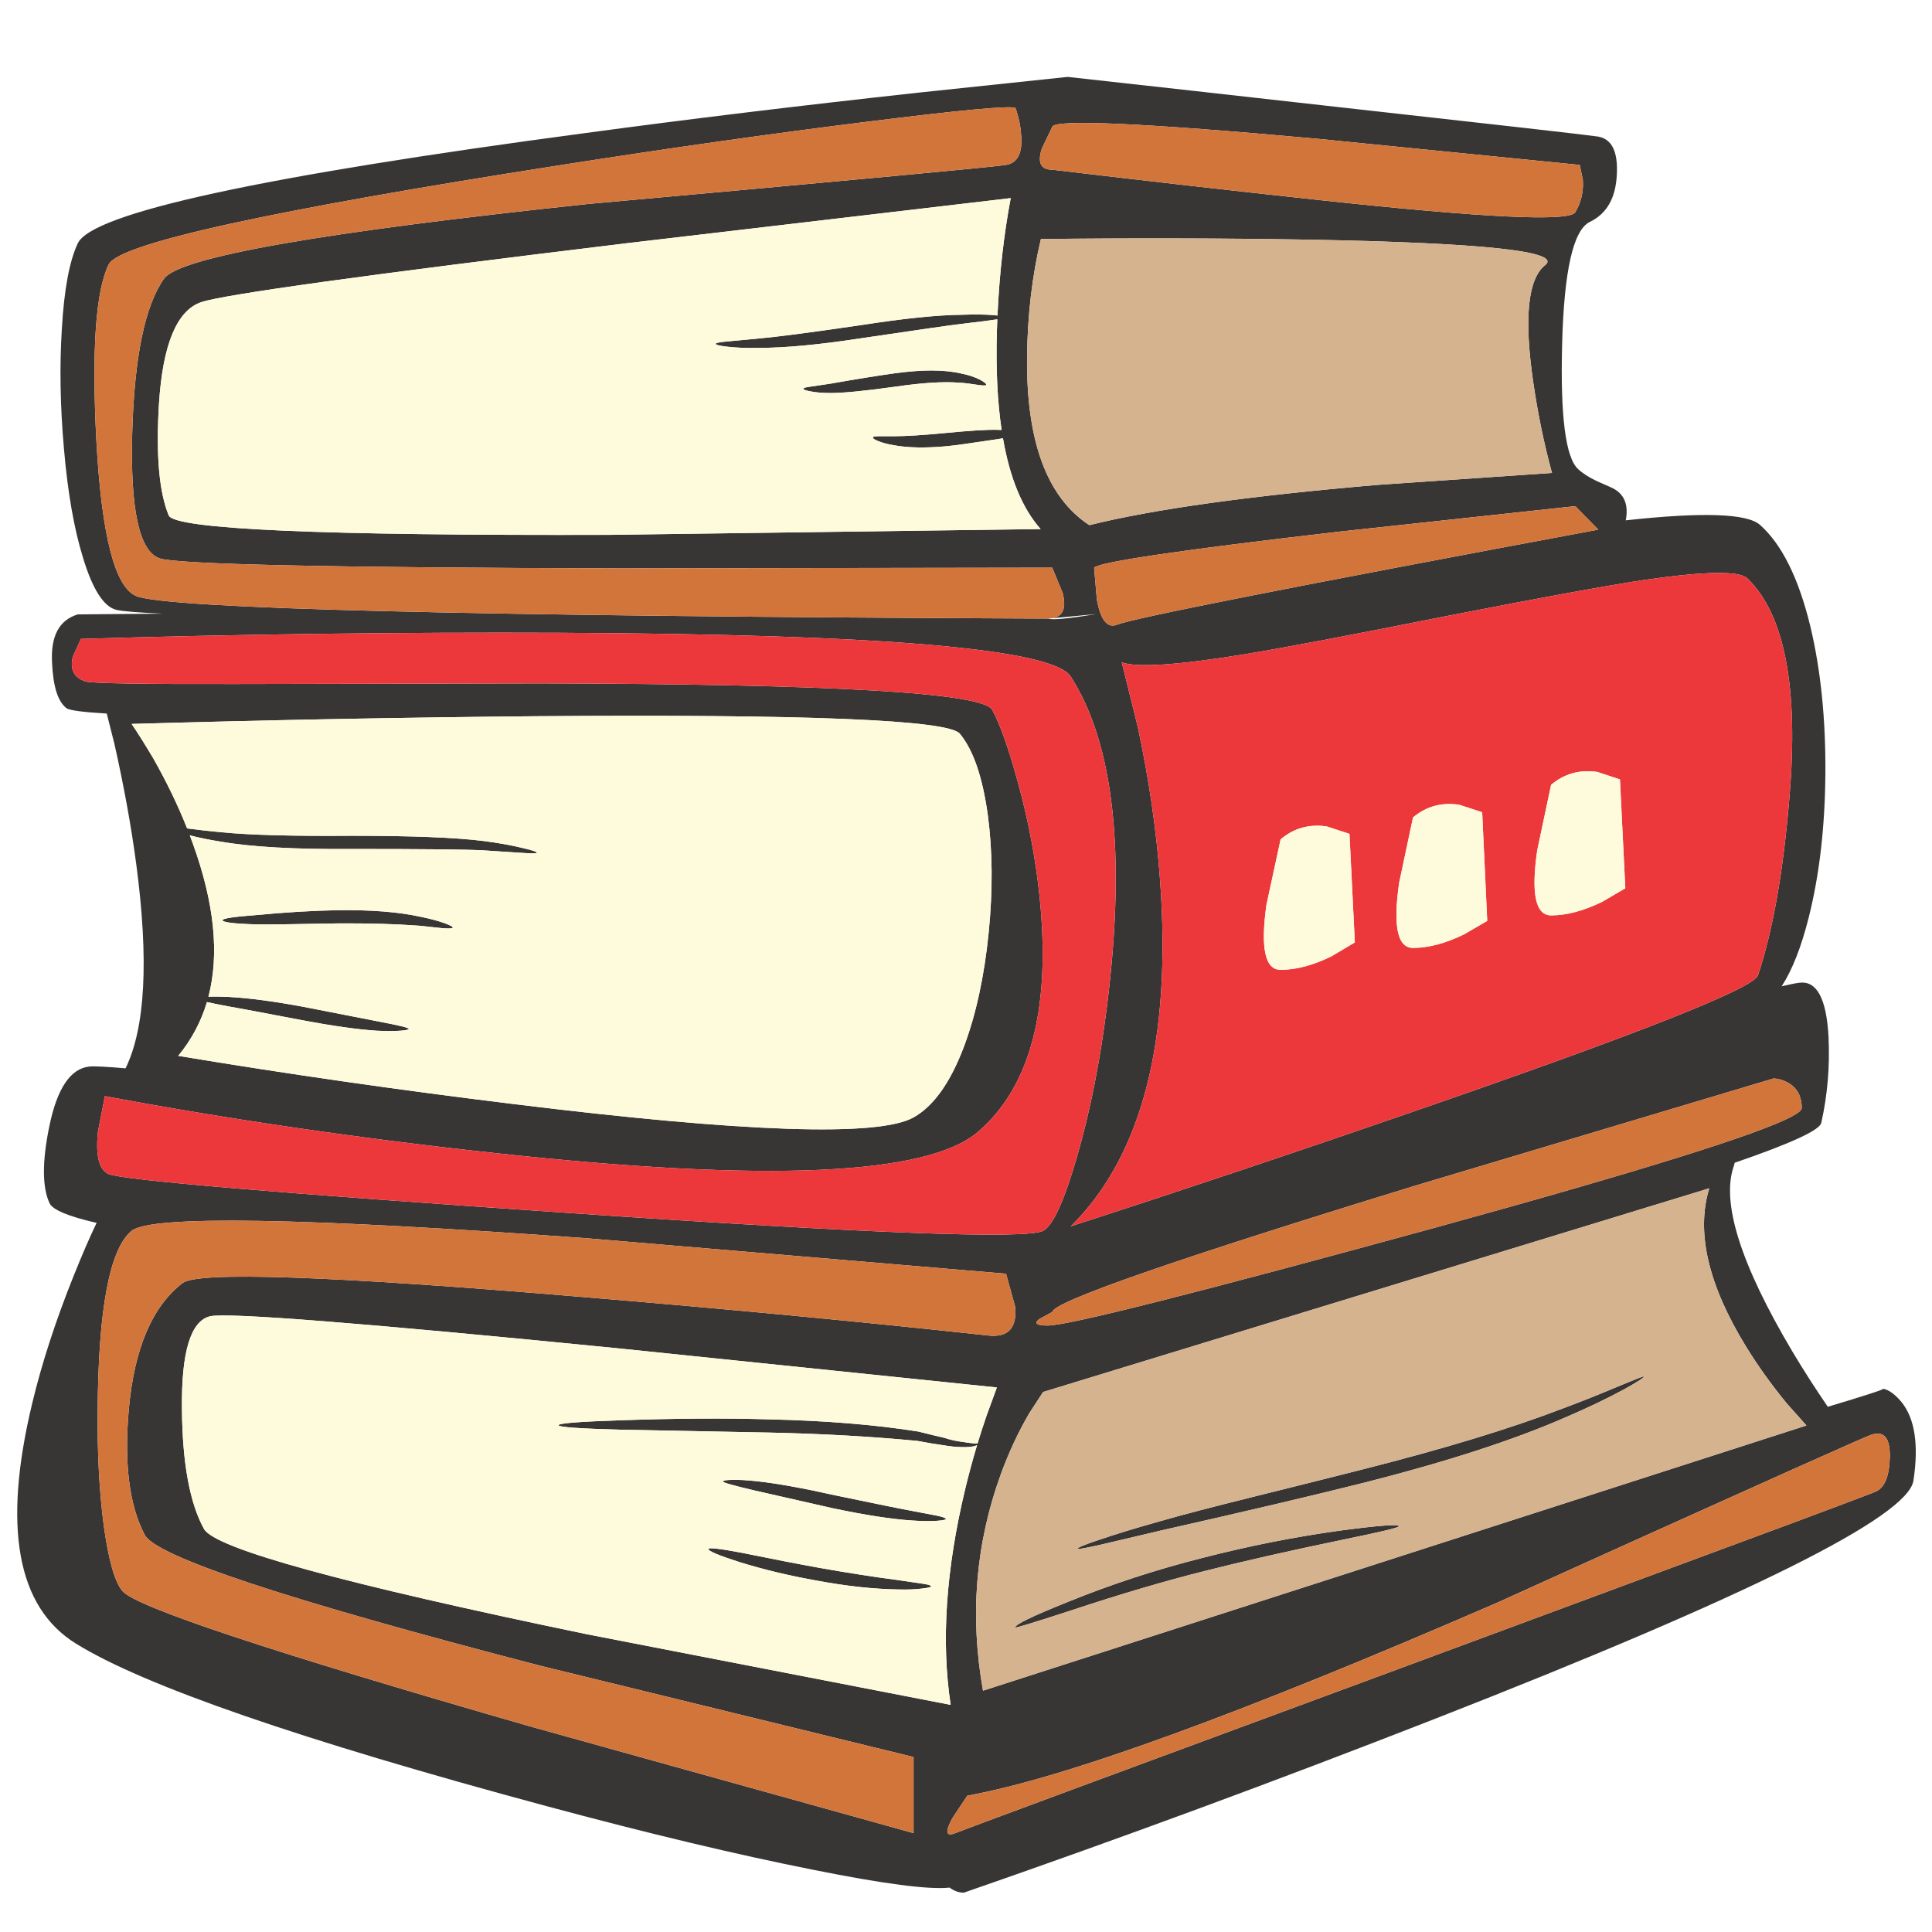 <?xml version="1.0" encoding="utf-8"?>
<!-- Generator: Adobe Illustrator 16.0.0, SVG Export Plug-In . SVG Version: 6.00 Build 0)  -->
<!DOCTYPE svg PUBLIC "-//W3C//DTD SVG 1.1//EN" "http://www.w3.org/Graphics/SVG/1.1/DTD/svg11.dtd">
<svg version="1.1" id="Layer_1" xmlns="http://www.w3.org/2000/svg" xmlns:xlink="http://www.w3.org/1999/xlink" x="0px" y="0px"
	 width="300px" height="300px" viewBox="0 0 300 300" enable-background="new 0 0 300 300" xml:space="preserve">
<g>
	<path fill-rule="evenodd" clip-rule="evenodd" fill="#383535" d="M248.085,21.198c2.176,0.34,3.167,2.308,2.974,5.903
		c-0.162,3.644-1.563,6.097-4.2,7.361c-2.569,1.264-3.999,7.586-4.292,18.966c-0.295,11.174,0.535,17.646,2.486,19.416
		c0.718,0.665,1.678,1.281,2.881,1.85c1.76,0.767,2.669,1.181,2.731,1.245c1.629,0.942,2.223,2.562,1.781,4.86
		c11.887-1.306,18.833-1.074,20.839,0.699c3.386,3.003,5.989,8.239,7.811,15.707c1.626,6.772,2.409,14.43,2.348,22.972
		c-0.069,8.306-0.934,15.742-2.592,22.31c-1.153,4.576-2.552,8.129-4.194,10.663c1.253-0.297,2.176-0.481,2.772-0.552
		c2.676-0.333,4.176,2.453,4.501,8.356c0.222,4.6-0.152,9.067-1.124,13.407c-0.255,1.138-4.739,3.202-13.45,6.194
		c-0.026,0.164-0.07,0.336-0.133,0.516c-1.982,5.634,1.045,15.224,9.082,28.768c1.671,2.803,3.509,5.671,5.514,8.606
		c5.864-1.759,8.732-2.689,8.604-2.798c0.878,0.166,1.824,0.85,2.834,2.051c2.082,2.568,2.703,6.638,1.862,12.21
		c-0.848,5.635-25.679,17.989-74.488,37.065c-24.422,9.547-48.742,18.52-72.962,26.92c-0.78,0-1.518-0.262-2.216-0.787
		c-3.209,0.347-10.254-0.571-21.133-2.757c-11.817-2.34-25.656-5.642-41.515-9.909c-38.128-10.273-62.467-18.682-73.02-25.226
		c-9.148-5.665-11.409-18.107-6.78-37.326c1.497-6.235,3.645-12.84,6.445-19.809c1.357-3.378,2.542-6.108,3.552-8.191
		c-4.41-1.009-6.848-2.031-7.313-3.068c-1.141-2.467-1.157-6.417-0.046-11.854c1.204-5.936,3.286-9.053,6.249-9.354
		c0.69-0.076,2.559,0.017,5.605,0.278c3.068-6.283,3.625-16.819,1.672-31.608c-0.779-5.903-1.917-12.173-3.413-18.813l-1.181-4.669
		c-3.7-0.216-5.782-0.493-6.248-0.831c-1.334-1.003-2.083-3.358-2.245-7.064c-0.231-4.133,1.103-6.634,4.004-7.503
		c4.398-0.041,8.802-0.08,13.213-0.113c-3.885-0.172-6.288-0.367-7.208-0.586c-1.982-0.467-3.722-3.185-5.218-8.155
		c-1.374-4.434-2.354-10.037-2.939-16.81c-0.586-6.574-0.698-12.777-0.336-18.61c0.355-6.172,1.184-10.625,2.488-13.359
		c2.245-4.709,28.536-10.416,78.875-17.117c15.758-2.133,32.952-4.22,51.58-6.259l23.244-2.453
		c13.021,1.438,26.208,2.907,39.56,4.409C232.08,19.321,246.327,20.938,248.085,21.198z M162.8,96.054
		c0.53,0.251,3.044,0.016,7.538-0.711c-2.321,0.226-4.641,0.445-6.959,0.658c1.701-0.277,2.241-1.595,1.62-3.953l-1.608-3.9
		l-66.865,0.107c-45.124-0.103-69.036-0.621-71.735-1.553c-3.163-1.066-4.582-7.57-4.258-19.511
		c0.332-11.775,1.979-19.749,4.94-23.921c2.375-3.334,24.352-7.203,65.927-11.604c41.777-3.769,63.382-5.788,64.816-6.058
		c1.82-0.3,2.6-1.868,2.338-4.706c-0.093-1.399-0.386-2.781-0.88-4.148c-0.91-0.372-8.578,0.344-23.001,2.146
		c-14.749,1.833-30.558,4.069-47.427,6.708C41.891,32.68,18.435,37.832,16.876,41.064c-2.021,4.142-2.657,13.28-1.909,27.417
		c0.818,14.715,2.885,22.74,6.202,24.076C25.959,94.524,73.169,95.69,162.8,96.054z M161.782,23.059
		c-0.718,2.197-0.182,3.295,1.608,3.295c14.617,1.738,28.425,3.308,41.422,4.706c25.654,2.766,38.922,3.399,39.801,1.897
		c0.911-1.533,1.3-3.216,1.17-5.05l-0.487-2.299l-40.68-4.054c-27.191-2.465-40.933-3.081-41.226-1.848L161.782,23.059z
		 M238.064,59.224c-1.434-9.902-0.813-15.919,1.864-18.053c2.699-2.142-9.546-3.461-36.736-3.959
		c-13.576-0.229-27.43-0.261-41.561-0.095c-1.365,5.706-2.083,11.827-2.152,18.362c-0.123,13.079,3.102,21.766,9.674,26.066
		c9.896-2.465,24.84-4.552,44.834-6.259l27.005-1.849C239.759,68.932,238.782,64.195,238.064,59.224z M176.673,112.863
		c1.759,8.211,2.916,16.2,3.472,23.968c1.789,24.821-2.835,42.684-13.874,53.591c17.52-5.666,35.101-11.554,52.75-17.663
		c35.296-12.177,53.284-19.282,53.963-21.313c2.315-6.97,3.942-16.191,4.883-27.666c1.436-17.045-0.744-28.37-6.536-33.972
		c-1.242-1.201-6.584-1.118-16.025,0.249c-5.954,0.901-16.16,2.766-30.614,5.595c-15.304,3.042-25.821,5.03-31.553,5.962
		c-10.259,1.668-16.576,2.082-18.952,1.245L176.673,112.863z M208.075,82.541c-24.545,2.837-37.272,4.706-38.183,5.606l0.429,4.955
		c0.586,3.2,1.631,4.5,3.135,3.9c2.406-0.996,27.313-5.915,74.721-14.758l-3.563-3.651L208.075,82.541z M154.887,48.995
		c0.302-6.512,0.988-12.589,2.059-18.23l-59.632,7.005c-40.442,4.9-62.468,7.95-66.078,9.151c-3.779,1.304-5.962,6.559-6.548,15.765
		c-0.486,7.975,0.019,13.759,1.516,17.354c0.91,2.143,23.75,3.146,68.519,3.012l66.865-0.901c-2.826-3.179-4.776-7.879-5.849-14.1
		c-0.247,0.043-0.512,0.089-0.794,0.136c-4.164,0.632-6.818,1-7.959,1.103c-3.293,0.3-6.028,0.249-8.204-0.155
		c-0.979-0.166-1.793-0.383-2.441-0.652c-0.586-0.229-0.849-0.427-0.787-0.592c0.031-0.103,0.339-0.154,0.925-0.154
		c0.949,0,1.747,0,2.395,0c1.79,0,4.428-0.166,7.915-0.498c3.81-0.372,6.495-0.538,8.052-0.498c0.242,0.006,0.472,0.015,0.689,0.024
		c-0.656-4.399-0.901-9.512-0.735-15.339c0.02-0.618,0.042-1.232,0.069-1.844c-1.056,0.169-2.869,0.4-5.438,0.694
		c-1.465,0.166-6.707,0.917-15.725,2.252c-6.479,0.996-11.786,1.493-15.92,1.493c-1.89,0.04-3.521-0.024-4.895-0.19
		c-1.165-0.135-1.747-0.285-1.747-0.45c0-0.135,0.582-0.253,1.747-0.355c1.859-0.167,3.456-0.316,4.79-0.45
		c2.77-0.238,8.01-0.921,15.725-2.051c6.841-1.067,12.148-1.616,15.919-1.648c1.922-0.071,3.553-0.056,4.895,0.047
		C154.466,48.945,154.69,48.969,154.887,48.995z M152.201,58.975c0.688,0.372,0.999,0.64,0.938,0.807
		c-0.07,0.102-0.463,0.102-1.181,0c-1.234-0.198-2.226-0.316-2.974-0.356c-2.445-0.197-5.735,0.004-9.869,0.605
		c-4.721,0.663-8.091,0.996-10.112,0.996c-1.265,0-2.307-0.083-3.124-0.249c-0.779-0.134-1.153-0.284-1.122-0.451
		c0-0.095,0.374-0.193,1.122-0.296c1.172-0.167,2.183-0.316,3.031-0.45c4.003-0.705,7.308-1.237,9.916-1.601
		c4.296-0.601,7.749-0.601,10.355,0C150.354,58.209,151.361,58.541,152.201,58.975z M157.917,120.97
		c1.729,6.204,2.901,12.324,3.519,18.362c1.758,17.251-1.416,29.377-9.523,36.378c-7.844,6.805-32.801,7.923-74.871,3.355
		c-21.035-2.268-41.286-5.22-60.755-8.855l-1.075,5.5c-0.387,3.771,0.169,5.971,1.665,6.604c2.307,0.939,26.223,2.959,71.747,6.057
		c46.328,3.169,70.779,4.086,73.355,2.75c1.497-0.767,3.236-4.552,5.219-11.354c2.082-7.168,3.663-15.143,4.744-23.923
		c2.893-23.446,1.003-40.374-5.671-50.78c-2.729-4.306-29.167-6.574-79.313-6.804c-25.069-0.102-49.864,0.213-74.385,0.948
		l-1.261,2.75c-0.494,1.967,0.154,3.251,1.944,3.853c0.879,0.3,8.662,0.435,23.349,0.403c30.284-0.063,46.077-0.095,47.38-0.095
		c45.286,0.095,68.646,1.462,70.081,4.101C155.238,112.353,156.521,115.936,157.917,120.97z M153.382,126.529
		c-0.817-5.903-2.267-10.107-4.351-12.612c-1.789-2.133-23.75-3.034-65.88-2.702c-21.097,0.197-42,0.597-62.71,1.198
		c0.941,1.374,2.063,3.16,3.367,5.357c2.073,3.653,3.822,7.276,5.247,10.864c2.137,0.279,3.92,0.479,5.351,0.598
		c4.366,0.435,11.108,0.617,20.225,0.545c9.31,0,16.113,0.269,20.409,0.807c2.346,0.3,4.397,0.667,6.156,1.102
		c1.465,0.332,2.183,0.581,2.152,0.747c-0.039,0.103-0.806,0.103-2.302,0c-2.962-0.197-5.014-0.332-6.156-0.403
		c-2.73-0.134-9.483-0.201-20.259-0.201c-8.825,0.071-15.632-0.313-20.422-1.15c-1.744-0.275-3.324-0.599-4.737-0.972
		c0.169,0.442,0.333,0.885,0.491,1.328c3.329,9.218,4.129,17.13,2.402,23.737c0.84-0.04,1.88-0.031,3.117,0.029
		c3.155,0.166,7.063,0.684,11.721,1.554l11.524,2.251c3.163,0.601,4.744,0.983,4.744,1.15c0,0.134-0.439,0.232-1.319,0.296
		c-0.98,0.063-2.187,0.063-3.622,0c-3.023-0.197-6.912-0.747-11.663-1.648c-7.397-1.405-11.242-2.126-11.535-2.157
		c-1.354-0.254-2.421-0.47-3.199-0.645c-0.92,3.075-2.407,5.858-4.46,8.351c16.862,2.804,34.279,5.307,52.251,7.503
		c35.883,4.409,56.528,5.092,61.936,2.051c3.093-1.73,5.697-5.382,7.81-10.953c1.889-5.033,3.173-10.952,3.853-17.757
		C154.177,138.222,154.13,132.133,153.382,126.529z M157.628,202.879l-1.411-5.097l-65.152-5.512
		c-44.06-3.201-67.601-3.584-70.625-1.15c-3.417,2.807-5.176,12.131-5.276,27.975c-0.062,6.505,0.247,12.375,0.925,17.614
		c0.748,5.501,1.725,8.95,2.928,10.349c2.09,2.475,23.19,9.48,63.301,21.018l59.541,16.57v-11.817l-58.071-14.201
		c-39.038-10.146-59.471-16.903-61.299-20.27c-2.407-4.536-3.236-11.039-2.488-19.512c0.849-9.443,3.633-15.982,8.353-19.617
		c2.407-1.834,23.064-1.114,61.971,2.157c22.5,1.865,43.566,3.864,63.197,5.998C156.584,207.685,157.952,206.183,157.628,202.879z
		 M162.707,205.831c3.124,0,23.18-5.069,60.166-15.208c31.816-8.756,50.29-14.521,55.422-17.296c0.987-0.532,1.48-0.956,1.48-1.268
		c0-0.014,0-0.028,0-0.041c-0.008-1.502-0.502-2.653-1.48-3.456c-0.194-0.156-0.405-0.301-0.637-0.433
		c-0.012-0.006-0.023-0.011-0.035-0.018c-0.747-0.403-1.48-0.62-2.197-0.652l-55.873,16.713
		c-37.248,11.437-55.97,17.956-56.162,19.56l-1.955,1.055C160.494,205.483,160.919,205.831,162.707,205.831z M70.308,144.037
		c-0.039,0.135-0.529,0.17-1.469,0.106c-0.618-0.071-1.887-0.204-3.807-0.402c-3.618-0.269-7.802-0.387-12.553-0.356
		c-7.035,0.134-11.25,0.186-12.646,0.154c-3.518-0.103-5.276-0.32-5.276-0.652c0-0.268,1.739-0.534,5.218-0.794
		c4.528-0.435,8.763-0.687,12.705-0.759c5.175-0.063,9.425,0.273,12.75,1.008c1.497,0.301,2.75,0.631,3.76,0.996
		C69.899,143.67,70.338,143.903,70.308,144.037z M96.144,209.387c-39.625-3.936-60.79-5.604-63.498-5.002
		c-3.024,0.703-4.489,5.488-4.396,14.354c0.069,8.44,1.211,14.663,3.425,18.67c1.689,3.034,21.517,8.487,59.482,16.358
		l56.463,10.964c-1.497-9.807-0.748-20.965,2.245-33.474c0.558-2.317,1.175-4.599,1.851-6.847c-0.102,0.045-0.231,0.09-0.394,0.137
		c-0.547,0.135-1.195,0.186-1.943,0.154c-0.849,0-1.859-0.103-3.033-0.308c-0.778-0.096-2.081-0.313-3.91-0.652
		c-7.328-0.695-14.996-1.126-23.002-1.292L96.341,222c-6.417-0.166-9.626-0.399-9.626-0.7c0.062-0.3,3.27-0.553,9.626-0.759
		c8.562-0.301,16.275-0.348,23.141-0.143c8.762,0.199,16.48,0.83,23.152,1.897c1.859,0.467,3.162,0.782,3.911,0.948
		c1.041,0.332,2.018,0.549,2.928,0.651c0.586,0.103,1.204,0.186,1.85,0.249c0.207,0,0.363,0.005,0.469,0.013
		c0.441-1.454,0.906-2.893,1.395-4.315l1.608-4.397L96.144,209.387z M224.759,256.339l53.49-19.812
		c0.014-0.008,0.029-0.014,0.046-0.02c3.367-1.255,6.083-2.271,8.146-3.045c0.015-0.006,0.03-0.013,0.047-0.02
		c0.086-0.031,0.169-0.063,0.254-0.095c0.053-0.02,0.104-0.04,0.155-0.059c1.821-0.685,3.08-1.162,3.778-1.435
		c0.017-0.009,0.035-0.017,0.053-0.022c0.314-0.123,0.505-0.199,0.572-0.232c1.365-0.632,2.083-2.413,2.152-5.346
		c0.062-2.972-0.899-4.126-2.882-3.462c-0.019,0.007-0.04,0.016-0.063,0.024c-0.01,0.004-0.02,0.008-0.029,0.012
		c-0.007,0.002-0.015,0.004-0.023,0.006c-0.417,0.163-1.485,0.622-3.205,1.382c-0.018,0.006-0.033,0.014-0.052,0.022l-8.724,3.882
		c-0.06,0.025-0.12,0.051-0.18,0.078c-0.063,0.029-0.128,0.058-0.191,0.089l-15.041,6.762c-3.153,1.419-6.576,2.962-10.269,4.629
		c-3.92,1.772-8.146,3.683-12.675,5.731c-2.451,1.11-4.989,2.26-7.619,3.451c-39.725,17.249-67.158,27.242-82.299,29.977
		l-2.292,3.449c-1.204,2.173-1.057,2.96,0.44,2.358c1.042-0.435,25.003-9.309,71.885-26.624c0.392-0.144,0.781-0.288,1.169-0.432
		c0.058-0.021,0.113-0.042,0.168-0.064c0.174-0.063,0.345-0.129,0.516-0.19c0.174-0.063,0.347-0.13,0.521-0.196
		c0.109-0.04,0.22-0.081,0.329-0.124c0.084-0.031,0.169-0.063,0.255-0.093c0.155-0.06,0.309-0.116,0.462-0.173
		c0.241-0.089,0.479-0.178,0.718-0.268c0.079-0.028,0.159-0.059,0.237-0.089C224.658,256.374,224.708,256.356,224.759,256.339z
		 M242.704,218.692c2.709-1.004,5.754-2.221,9.141-3.651c2.245-0.933,3.383-1.367,3.413-1.304c0.063,0.165-0.963,0.833-3.077,2.003
		c-2.568,1.398-5.564,2.833-8.99,4.303c-7.976,3.502-18.327,6.871-31.055,10.111c-8.207,2.063-18.759,4.549-31.655,7.456
		c-2.7,0.632-5.89,1.384-9.569,2.253c-2.375,0.529-3.578,0.747-3.609,0.651c-0.069-0.174,1.053-0.645,3.366-1.411
		c2.507-0.861,5.665-1.825,9.477-2.892c3.255-0.94,7.976-2.177,14.162-3.711c7.49-1.864,13.271-3.313,17.343-4.35
		C224.277,224.95,234.629,221.798,242.704,218.692z M208.18,237.658c5.993-0.799,9.005-1.015,9.035-0.652
		c0.032,0.198-2.899,0.896-8.793,2.098c-8.368,1.739-15.45,3.343-21.243,4.813c-6.255,1.566-13.209,3.616-20.861,6.153
		c-5.73,1.864-8.611,2.745-8.643,2.644c-0.193-0.396,2.541-1.727,8.203-3.995c6.643-2.703,13.579-4.971,20.815-6.804
		C193.981,240.041,201.145,238.622,208.18,237.658z M155.431,228.852c-3.942,10.81-4.872,22.035-2.788,33.675l127.861-41.18
		l-3.077-3.449c-2.406-2.939-4.52-5.896-6.341-8.866c-5.862-9.57-7.751-17.741-5.669-24.514l-103.438,31.627l-2.152,3.294
		C158.13,222.347,156.664,225.483,155.431,228.852z M145.469,236.153c-1.042,0.07-2.311,0.055-3.808-0.049
		c-3.131-0.197-7.235-0.83-12.31-1.896l-12.114-2.75c-3.316-0.773-4.976-1.244-4.976-1.41c0.031-0.166,0.517-0.249,1.458-0.249
		c1.01-0.031,2.264,0.036,3.76,0.201c3.093,0.332,7.182,1.067,12.265,2.205c6.055,1.265,10.093,2.083,12.114,2.454
		c1.852,0.363,3.07,0.597,3.656,0.699c0.91,0.197,1.366,0.364,1.366,0.498C146.88,235.991,146.41,236.088,145.469,236.153z
		 M139.417,246.809c-3.78-0.063-7.934-0.513-12.461-1.351c-4.328-0.767-8.365-1.73-12.114-2.893
		c-3.317-1.066-4.929-1.75-4.836-2.051c0.069-0.237,1.782-0.039,5.137,0.593c4.944,1.004,8.998,1.79,12.161,2.359
		c4.52,0.798,8.589,1.431,12.207,1.896c1.89,0.268,3.128,0.449,3.714,0.546c0.91,0.133,1.365,0.269,1.365,0.402
		s-0.455,0.253-1.365,0.355C142.182,246.802,140.913,246.849,139.417,246.809z"/>
	<path fill-rule="evenodd" clip-rule="evenodd" fill="#D2753B" d="M163.379,96c-0.193,0.017-0.386,0.036-0.579,0.053
		c-89.63-0.363-136.841-1.529-141.631-3.497c-3.316-1.336-5.384-9.361-6.202-24.076c-0.749-14.137-0.112-23.275,1.909-27.417
		c1.559-3.232,25.015-8.385,70.371-15.458c16.869-2.639,32.678-4.876,47.427-6.708c14.424-1.802,22.091-2.517,23.001-2.146
		c0.494,1.367,0.787,2.75,0.88,4.148c0.262,2.837-0.518,4.405-2.338,4.706c-1.435,0.27-23.04,2.289-64.816,6.058
		c-41.576,4.402-63.552,8.27-65.927,11.604c-2.962,4.172-4.609,12.146-4.94,23.921c-0.324,11.941,1.095,18.444,4.258,19.511
		c2.699,0.933,26.611,1.45,71.735,1.553l66.865-0.107l1.608,3.9C165.62,94.405,165.08,95.724,163.379,96z M161.782,23.059
		l1.608-3.354c0.293-1.233,14.034-0.617,41.226,1.848l40.68,4.054l0.487,2.299c0.13,1.834-0.259,3.518-1.17,5.05
		c-0.879,1.502-14.146,0.869-39.801-1.897c-12.997-1.398-26.805-2.968-41.422-4.706C161.601,26.354,161.064,25.255,161.782,23.059z
		 M208.075,82.541l36.538-3.947l3.563,3.651c-47.407,8.843-72.314,13.762-74.721,14.758c-1.504,0.6-2.549-0.7-3.135-3.9
		l-0.429-4.955C170.803,87.246,183.53,85.378,208.075,82.541z M157.628,202.879c0.324,3.304-1.044,4.806-4.106,4.505
		c-19.631-2.134-40.697-4.133-63.197-5.998c-38.907-3.271-59.563-3.991-61.971-2.157c-4.72,3.635-7.504,10.174-8.353,19.617
		c-0.749,8.473,0.081,14.976,2.488,19.512c1.828,3.366,22.261,10.123,61.299,20.27l58.071,14.201v11.817l-59.541-16.57
		c-40.11-11.537-61.21-18.543-63.301-21.018c-1.203-1.398-2.18-4.848-2.928-10.349c-0.679-5.239-0.987-11.109-0.925-17.614
		c0.1-15.844,1.859-25.168,5.276-27.975c3.023-2.434,26.565-2.051,70.625,1.15l65.152,5.512L157.628,202.879z M162.707,205.831
		c-1.788,0-2.213-0.348-1.271-1.044l1.955-1.055c0.192-1.604,18.914-8.123,56.162-19.56l55.873-16.713
		c0.717,0.032,1.45,0.249,2.197,0.652c0.012,0.007,0.023,0.012,0.035,0.018c0.231,0.132,0.442,0.276,0.637,0.433
		c0.979,0.803,1.473,1.954,1.48,3.456c0,0.013,0,0.027,0,0.041c0,0.312-0.493,0.735-1.48,1.268
		c-5.132,2.775-23.605,8.54-55.422,17.296C185.887,200.762,165.831,205.831,162.707,205.831z M224.759,256.339
		c-0.051,0.018-0.101,0.035-0.15,0.054c-0.078,0.03-0.158,0.061-0.237,0.089c-0.238,0.09-0.477,0.179-0.718,0.268
		c-0.153,0.057-0.307,0.113-0.462,0.173c-0.086,0.03-0.171,0.062-0.255,0.093c-0.109,0.043-0.22,0.084-0.329,0.124
		c-0.174,0.066-0.347,0.133-0.521,0.196c-0.171,0.062-0.342,0.127-0.516,0.19c-0.055,0.022-0.11,0.044-0.168,0.064
		c-0.388,0.144-0.777,0.288-1.169,0.432c-46.882,17.315-70.843,26.189-71.885,26.624c-1.497,0.602-1.644-0.186-0.44-2.358
		l2.292-3.449c15.141-2.734,42.574-12.728,82.299-29.977c2.63-1.191,5.168-2.341,7.619-3.451c4.529-2.049,8.755-3.959,12.675-5.731
		c3.692-1.667,7.115-3.21,10.269-4.629l15.041-6.762c0.063-0.031,0.128-0.06,0.191-0.089c0.06-0.027,0.12-0.053,0.18-0.078
		l8.724-3.882c0.019-0.009,0.034-0.017,0.052-0.022c1.72-0.76,2.788-1.219,3.205-1.382c0.009-0.002,0.017-0.004,0.023-0.006
		c0.01-0.004,0.02-0.008,0.029-0.012c0.022-0.009,0.044-0.018,0.063-0.024c1.982-0.664,2.943,0.49,2.882,3.462
		c-0.069,2.933-0.787,4.714-2.152,5.346c-0.067,0.033-0.258,0.109-0.572,0.232c-0.018,0.006-0.036,0.014-0.053,0.022
		c-0.698,0.272-1.957,0.75-3.778,1.435c-0.051,0.019-0.103,0.039-0.155,0.059c-0.085,0.032-0.168,0.063-0.254,0.095
		c-0.017,0.007-0.032,0.014-0.047,0.02c-2.063,0.774-4.778,1.79-8.146,3.045c-0.017,0.006-0.032,0.012-0.046,0.02L224.759,256.339z"
		/>
	<path fill-rule="evenodd" clip-rule="evenodd" fill="#D5B38F" d="M238.064,59.224c0.718,4.971,1.694,9.708,2.928,14.213
		l-27.005,1.849c-19.994,1.707-34.938,3.793-44.834,6.259c-6.572-4.3-9.797-12.987-9.674-26.066
		c0.069-6.536,0.787-12.656,2.152-18.362c14.131-0.166,27.984-0.134,41.561,0.095c27.19,0.498,39.436,1.817,36.736,3.959
		C237.251,43.305,236.631,49.322,238.064,59.224z M155.431,228.852c1.233-3.368,2.699-6.505,4.396-9.413l2.152-3.294l103.438-31.627
		c-2.082,6.772-0.193,14.943,5.669,24.514c1.821,2.971,3.935,5.927,6.341,8.866l3.077,3.449l-127.861,41.18
		C150.559,250.887,151.488,239.661,155.431,228.852z M208.18,237.658c-7.035,0.964-14.198,2.383-21.486,4.256
		c-7.236,1.833-14.173,4.101-20.815,6.804c-5.662,2.269-8.396,3.6-8.203,3.995c0.031,0.102,2.912-0.779,8.643-2.644
		c7.652-2.537,14.606-4.587,20.861-6.153c5.793-1.47,12.875-3.073,21.243-4.813c5.894-1.201,8.825-1.899,8.793-2.098
		C217.185,236.644,214.173,236.859,208.18,237.658z M242.704,218.692c-8.075,3.105-18.427,6.258-31.055,9.459
		c-4.072,1.036-9.853,2.485-17.343,4.35c-6.187,1.534-10.907,2.771-14.162,3.711c-3.812,1.066-6.97,2.03-9.477,2.892
		c-2.313,0.767-3.436,1.237-3.366,1.411c0.031,0.096,1.234-0.122,3.609-0.651c3.68-0.869,6.869-1.621,9.569-2.253
		c12.896-2.907,23.448-5.394,31.655-7.456c12.728-3.24,23.079-6.609,31.055-10.111c3.426-1.47,6.422-2.904,8.99-4.303
		c2.114-1.17,3.14-1.838,3.077-2.003c-0.03-0.063-1.168,0.371-3.413,1.304C248.458,216.472,245.413,217.688,242.704,218.692z"/>
	<path fill-rule="evenodd" clip-rule="evenodd" fill="#EC383B" d="M176.673,112.863l-2.487-10.005
		c2.376,0.837,8.693,0.423,18.952-1.245c5.731-0.932,16.249-2.92,31.553-5.962c14.454-2.829,24.66-4.694,30.614-5.595
		c9.441-1.367,14.783-1.45,16.025-0.249c5.792,5.603,7.972,16.927,6.536,33.972c-0.94,11.475-2.567,20.696-4.883,27.666
		c-0.679,2.031-18.667,9.137-53.963,21.313c-17.649,6.109-35.23,11.997-52.75,17.663c11.039-10.907,15.663-28.77,13.874-53.591
		C179.589,129.063,178.432,121.074,176.673,112.863z M157.917,120.97c-1.396-5.034-2.679-8.617-3.853-10.751
		c-1.435-2.639-24.795-4.006-70.081-4.101c-1.303,0-17.096,0.032-47.38,0.095c-14.687,0.032-22.469-0.103-23.349-0.403
		c-1.79-0.602-2.438-1.885-1.944-3.853l1.261-2.75c24.521-0.735,49.316-1.05,74.385-0.948c50.146,0.23,76.583,2.498,79.313,6.804
		c6.674,10.407,8.563,27.334,5.671,50.78c-1.081,8.78-2.662,16.755-4.744,23.923c-1.982,6.803-3.722,10.588-5.219,11.354
		c-2.576,1.336-27.027,0.419-73.355-2.75c-45.524-3.098-69.44-5.117-71.747-6.057c-1.496-0.633-2.052-2.833-1.665-6.604l1.075-5.5
		c19.469,3.636,39.721,6.588,60.755,8.855c42.069,4.567,67.027,3.449,74.871-3.355c8.107-7.001,11.281-19.127,9.523-36.378
		C160.818,133.294,159.646,127.173,157.917,120.97z M230.151,126.126l-3.519-1.15c-2.729-0.435-5.138,0.217-7.22,1.956
		l-2.151,10.147c-0.979,6.741-0.262,10.111,2.151,10.111c2.407,0,5.045-0.699,7.915-2.097l3.609-2.099L230.151,126.126z
		 M240.854,142.141c2.406,0,5.045-0.7,7.914-2.099l3.61-2.11l-0.833-16.903l-3.519-1.162c-2.73-0.395-5.121,0.273-7.173,2.004
		l-2.152,10.159C237.723,138.771,238.439,142.141,240.854,142.141z M209.544,129.481l-3.517-1.149
		c-2.731-0.404-5.122,0.264-7.173,2.003l-2.199,10.159c-0.949,6.733-0.217,10.1,2.199,10.1c2.405,0,5.041-0.699,7.901-2.099
		l3.622-2.157L209.544,129.481z"/>
	<path fill-rule="evenodd" clip-rule="evenodd" fill="#FEFBDC" d="M152.201,58.975c-0.84-0.435-1.847-0.766-3.019-0.995
		c-2.607-0.601-6.059-0.601-10.355,0c-2.607,0.363-5.912,0.896-9.916,1.601c-0.849,0.134-1.859,0.284-3.031,0.45
		c-0.749,0.103-1.122,0.201-1.122,0.296c-0.031,0.167,0.343,0.316,1.122,0.451c0.817,0.166,1.859,0.249,3.124,0.249
		c2.021,0,5.391-0.333,10.112-0.996c4.134-0.601,7.424-0.802,9.869-0.605c0.748,0.04,1.739,0.158,2.974,0.356
		c0.718,0.102,1.11,0.102,1.181,0C153.2,59.615,152.889,59.347,152.201,58.975z M154.887,48.995
		c-0.196-0.026-0.421-0.05-0.672-0.071c-1.342-0.103-2.973-0.119-4.895-0.047c-3.771,0.032-9.078,0.581-15.919,1.648
		c-7.714,1.13-12.955,1.813-15.725,2.051c-1.334,0.134-2.931,0.284-4.79,0.45c-1.165,0.103-1.747,0.221-1.747,0.355
		c0,0.166,0.582,0.315,1.747,0.45c1.373,0.166,3.005,0.23,4.895,0.19c4.134,0,9.441-0.498,15.92-1.493
		c9.018-1.336,14.259-2.086,15.725-2.252c2.569-0.294,4.382-0.524,5.438-0.694c-0.027,0.612-0.05,1.226-0.069,1.844
		c-0.166,5.827,0.079,10.939,0.735,15.339c-0.218-0.009-0.447-0.018-0.689-0.024c-1.558-0.04-4.242,0.126-8.052,0.498
		c-3.487,0.332-6.125,0.498-7.915,0.498c-0.648,0-1.446,0-2.395,0c-0.586,0-0.895,0.051-0.925,0.154
		c-0.062,0.165,0.2,0.363,0.787,0.592c0.648,0.27,1.461,0.487,2.441,0.652c2.176,0.403,4.91,0.455,8.204,0.155
		c1.142-0.103,3.795-0.471,7.959-1.103c0.282-0.047,0.547-0.093,0.794-0.136c1.072,6.221,3.022,10.921,5.849,14.1L94.721,83.05
		c-44.769,0.134-67.609-0.869-68.519-3.012c-1.497-3.594-2.002-9.379-1.516-17.354c0.586-9.206,2.769-14.461,6.548-15.765
		c3.61-1.202,25.636-4.251,66.078-9.151l59.632-7.005C155.875,36.405,155.188,42.482,154.887,48.995z M153.382,126.529
		c0.748,5.604,0.795,11.692,0.14,18.267c-0.68,6.805-1.964,12.724-3.853,17.757c-2.113,5.571-4.717,9.223-7.81,10.953
		c-5.407,3.041-26.052,2.358-61.936-2.051c-17.973-2.196-35.39-4.699-52.251-7.503c2.054-2.492,3.541-5.275,4.46-8.351
		c0.778,0.175,1.845,0.391,3.199,0.645c0.293,0.031,4.138,0.752,11.535,2.157c4.751,0.901,8.64,1.451,11.663,1.648
		c1.435,0.063,2.642,0.063,3.622,0c0.879-0.063,1.319-0.162,1.319-0.296c0-0.167-1.581-0.55-4.744-1.15l-11.524-2.251
		c-4.659-0.87-8.566-1.388-11.721-1.554c-1.237-0.061-2.277-0.069-3.117-0.029c1.728-6.607,0.927-14.52-2.402-23.737
		c-0.158-0.443-0.322-0.885-0.491-1.328c1.413,0.373,2.993,0.697,4.737,0.972c4.791,0.837,11.598,1.221,20.422,1.15
		c10.776,0,17.529,0.067,20.259,0.201c1.142,0.071,3.193,0.206,6.156,0.403c1.496,0.103,2.264,0.103,2.302,0
		c0.031-0.166-0.687-0.415-2.152-0.747c-1.759-0.435-3.811-0.801-6.156-1.102c-4.296-0.538-11.099-0.807-20.409-0.807
		c-9.117,0.072-15.859-0.111-20.225-0.545c-1.431-0.12-3.214-0.319-5.351-0.598c-1.425-3.588-3.174-7.21-5.247-10.864
		c-1.304-2.197-2.426-3.983-3.367-5.357c20.71-0.601,41.614-1,62.71-1.198c42.131-0.332,64.091,0.569,65.88,2.702
		C151.115,116.422,152.564,120.626,153.382,126.529z M209.544,129.481l0.834,16.856l-3.622,2.157
		c-2.86,1.399-5.496,2.099-7.901,2.099c-2.416,0-3.148-3.367-2.199-10.1l2.199-10.159c2.051-1.739,4.441-2.407,7.173-2.003
		L209.544,129.481z M240.854,142.141c-2.414,0-3.131-3.371-2.152-10.111l2.152-10.159c2.052-1.73,4.442-2.398,7.173-2.004
		l3.519,1.162l0.833,16.903l-3.61,2.11C245.898,141.441,243.26,142.141,240.854,142.141z M230.151,126.126l0.786,16.868
		l-3.609,2.099c-2.87,1.398-5.508,2.097-7.915,2.097c-2.413,0-3.131-3.37-2.151-10.111l2.151-10.147
		c2.082-1.739,4.49-2.391,7.22-1.956L230.151,126.126z M70.308,144.037c0.03-0.134-0.409-0.367-1.319-0.699
		c-1.01-0.365-2.264-0.695-3.76-0.996c-3.325-0.734-7.575-1.07-12.75-1.008c-3.941,0.072-8.177,0.324-12.705,0.759
		c-3.479,0.26-5.218,0.526-5.218,0.794c0,0.332,1.758,0.549,5.276,0.652c1.396,0.032,5.611-0.02,12.646-0.154
		c4.751-0.031,8.935,0.087,12.553,0.356c1.92,0.198,3.189,0.332,3.807,0.402C69.779,144.208,70.269,144.172,70.308,144.037z
		 M96.144,209.387l58.65,6.058l-1.608,4.397c-0.488,1.423-0.953,2.861-1.395,4.315c-0.105-0.008-0.262-0.013-0.469-0.013
		c-0.646-0.063-1.264-0.146-1.85-0.249c-0.91-0.103-1.887-0.319-2.928-0.651c-0.749-0.166-2.052-0.481-3.911-0.948
		c-6.672-1.067-14.39-1.698-23.152-1.897c-6.865-0.205-14.579-0.158-23.141,0.143c-6.356,0.206-9.564,0.459-9.626,0.759
		c0,0.301,3.208,0.534,9.626,0.7l23.094,0.45c8.006,0.166,15.674,0.597,23.002,1.292c1.829,0.339,3.131,0.557,3.91,0.652
		c1.173,0.205,2.184,0.308,3.033,0.308c0.748,0.031,1.396-0.02,1.943-0.154c0.162-0.047,0.292-0.092,0.394-0.137
		c-0.676,2.248-1.293,4.529-1.851,6.847c-2.993,12.509-3.741,23.667-2.245,33.474l-56.463-10.964
		c-37.965-7.871-57.793-13.324-59.482-16.358c-2.213-4.007-3.355-10.229-3.425-18.67c-0.093-8.866,1.373-13.651,4.396-14.354
		C35.354,203.783,56.52,205.451,96.144,209.387z M139.417,246.809c1.496,0.04,2.765-0.007,3.806-0.142
		c0.91-0.103,1.365-0.222,1.365-0.355s-0.455-0.27-1.365-0.402c-0.586-0.097-1.824-0.278-3.714-0.546
		c-3.618-0.466-7.687-1.099-12.207-1.896c-3.163-0.569-7.216-1.355-12.161-2.359c-3.355-0.632-5.067-0.83-5.137-0.593
		c-0.093,0.301,1.519,0.984,4.836,2.051c3.749,1.162,7.787,2.126,12.114,2.893C131.484,246.296,135.637,246.746,139.417,246.809z
		 M145.469,236.153c0.941-0.065,1.412-0.162,1.412-0.297c0-0.134-0.456-0.301-1.366-0.498c-0.586-0.103-1.804-0.336-3.656-0.699
		c-2.021-0.371-6.059-1.189-12.114-2.454c-5.083-1.138-9.171-1.873-12.265-2.205c-1.496-0.165-2.75-0.232-3.76-0.201
		c-0.941,0-1.427,0.083-1.458,0.249c0,0.166,1.659,0.637,4.976,1.41l12.114,2.75c5.075,1.066,9.179,1.699,12.31,1.896
		C143.158,236.208,144.427,236.224,145.469,236.153z"/>
</g>
</svg>
